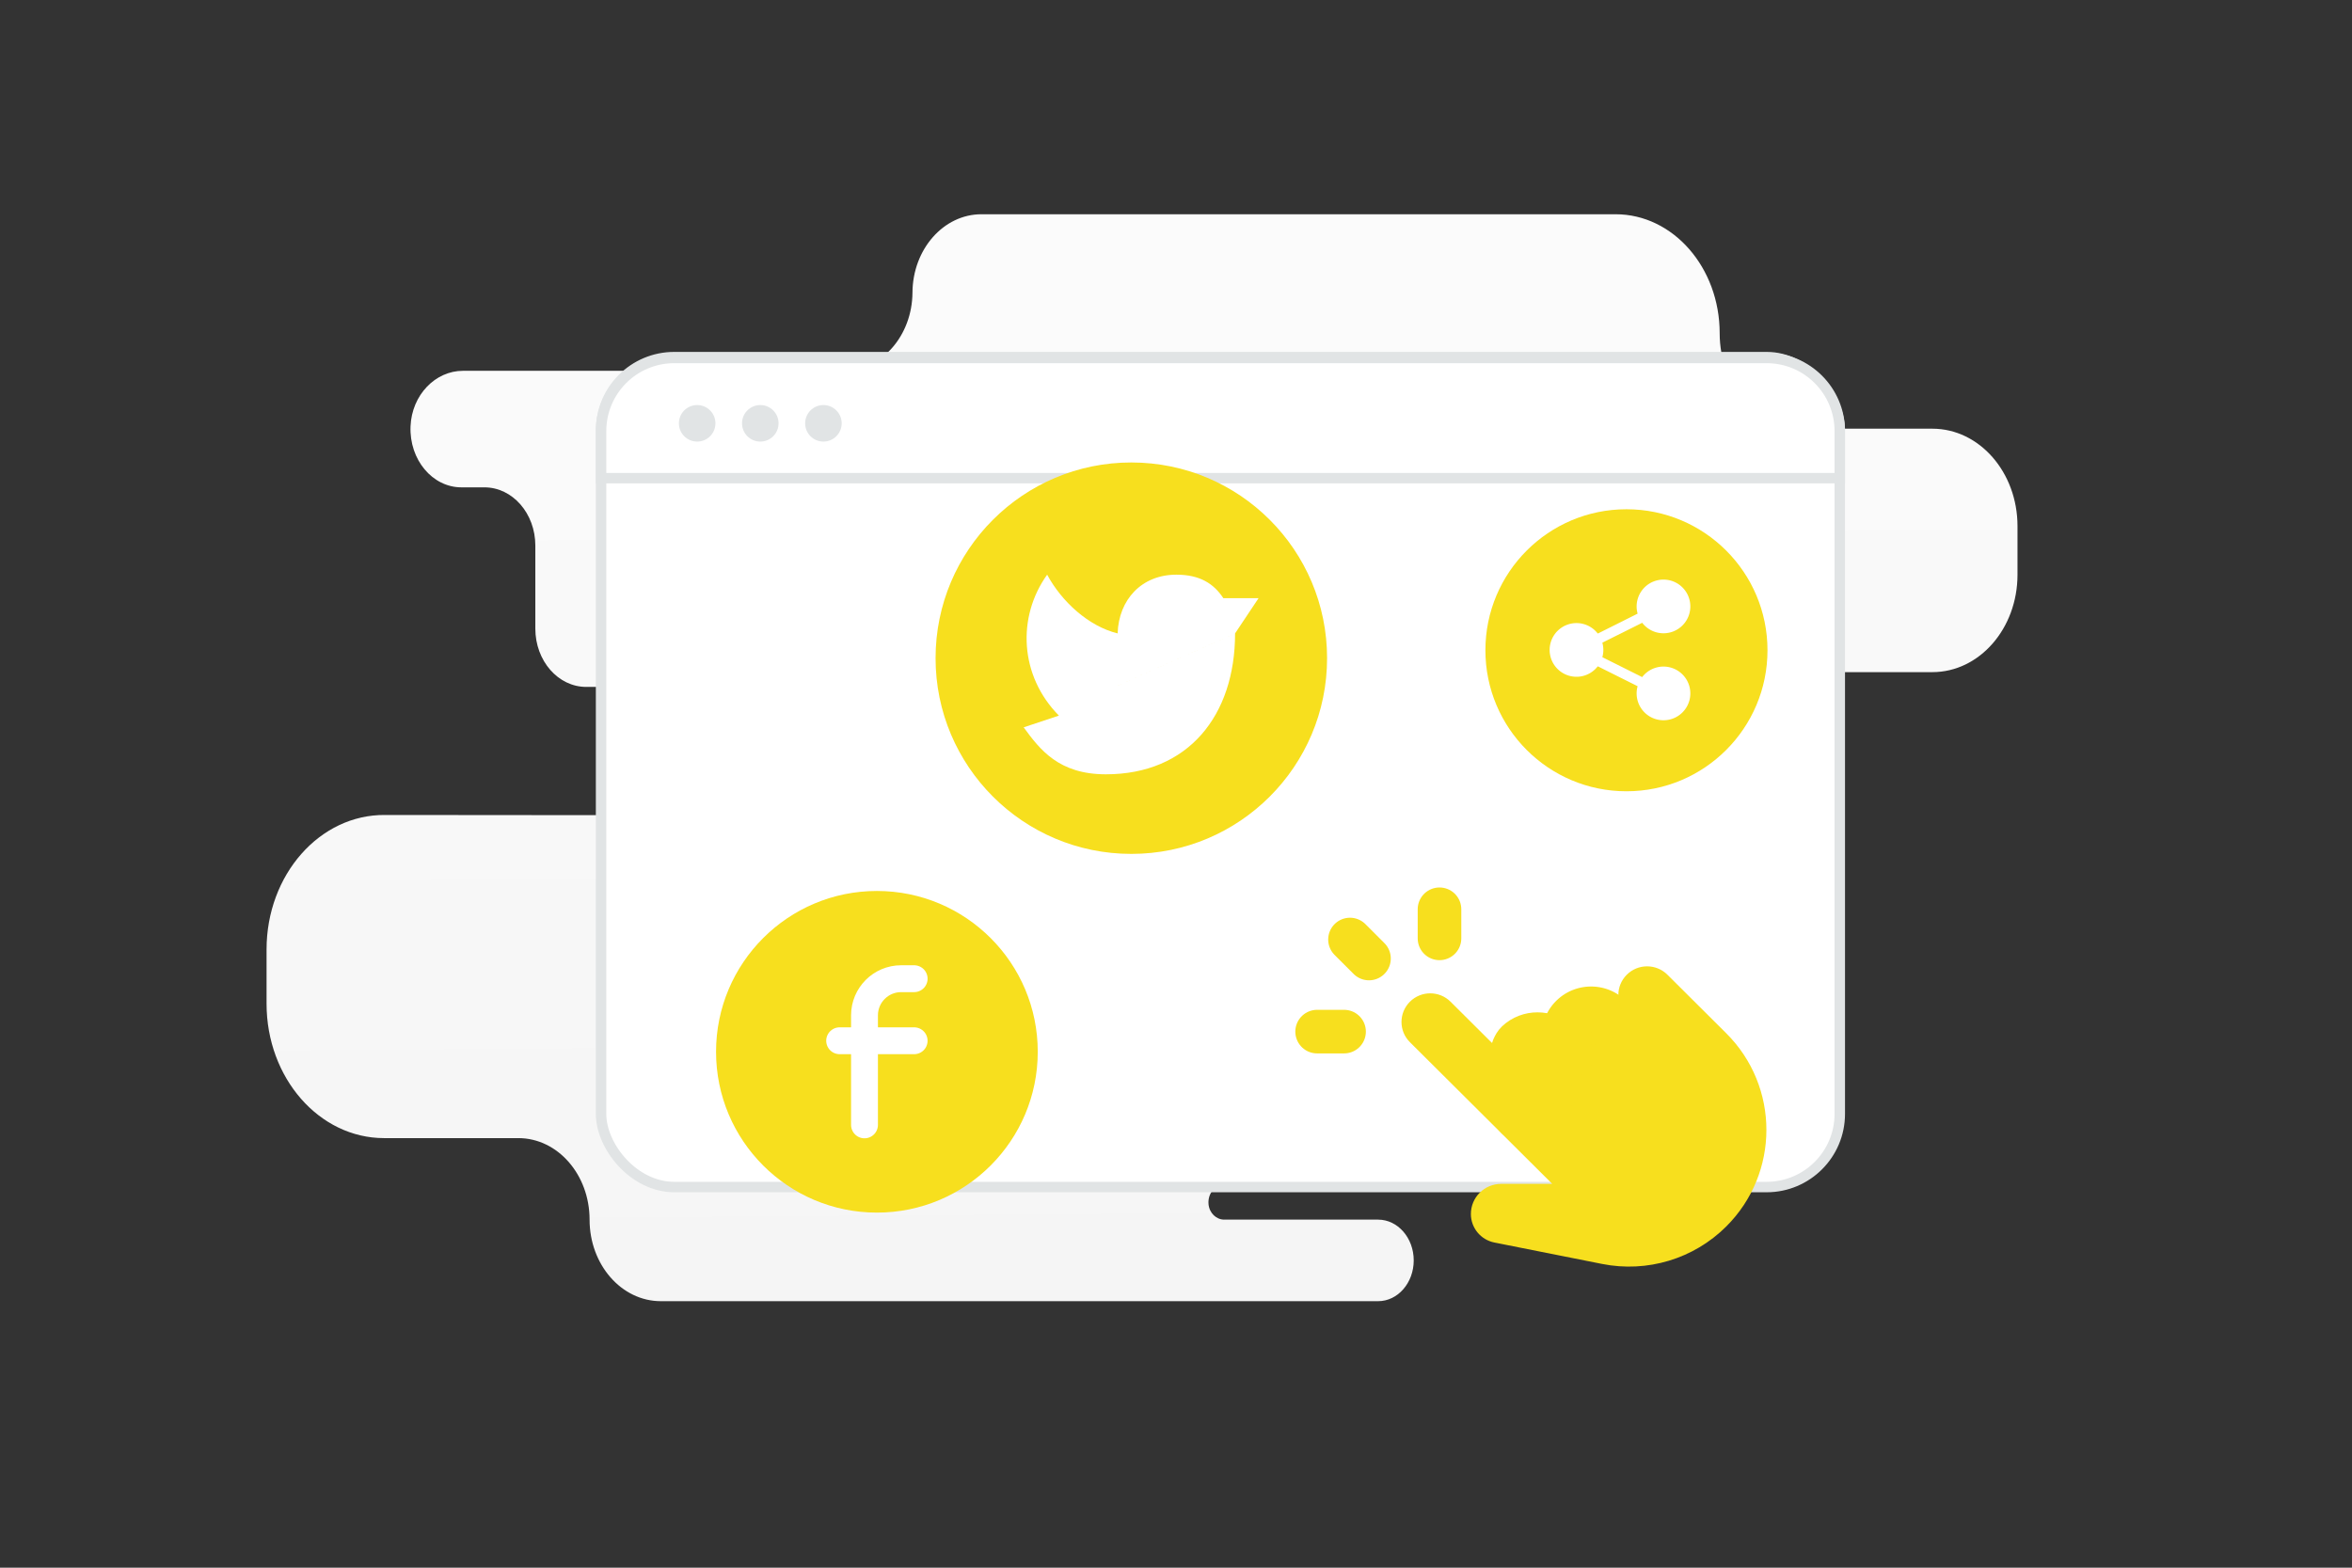 <svg width="900" height="600" viewBox="0 0 900 600" fill="none" xmlns="http://www.w3.org/2000/svg"><rect x="0" y="0" width="900" height="600" fill="#333333" stroke="none"/><path fill="transparent" d="M0 0h900v600H0z"/><path fill-rule="evenodd" clip-rule="evenodd" d="M146.974 435.59h51.361c15.06 0 27.269 13.969 27.269 31.204 0 17.234 12.208 31.206 27.268 31.206h274.456c7.532 0 13.638-6.988 13.638-15.606 0-8.62-6.106-15.607-13.638-15.607h-58.89c-3.017 0-5.711-2.523-5.997-5.961-.329-3.943 2.373-7.257 5.749-7.257h113.839c22.822 0 41.323-21.173 41.323-47.288V288.452c0-17.233 12.209-31.204 27.268-31.204h88.797c17.995 0 32.583-16.693 32.583-37.286v-18.603c0-20.593-14.588-37.287-32.583-37.287h-49.481c-17.617 0-31.898-16.343-31.898-36.502 0-25.167-17.829-45.57-39.822-45.57H375.543c-14.492 0-26.271 13.377-26.382 29.959-.11 16.584-11.889 29.962-26.381 29.962H177.112c-10.494 0-19.522 9.228-20.016 21.221-.526 12.808 8.39 23.38 19.467 23.38h8.798c10.763 0 19.488 9.983 19.488 22.3v31.78c0 12.317 8.725 22.301 19.488 22.301h58.008c11.859 0 21.472 11.006 21.465 24.578-.008 13.57-9.626 24.559-21.482 24.55l-134.947-.115C122.385 311.658 102 334.774 102 363.38v20.744c0 28.425 20.135 51.466 44.974 51.466z" fill="url(#a)"/><rect x="230" y="136.684" width="474" height="317.633" rx="28" fill="#fff" stroke="#E1E4E5" stroke-width="4"/><path d="M230 165c0-15.464 12.536-28 28-28h418c15.464 0 28 12.536 28 28v18H230v-18z" fill="#fff" stroke="#E1E4E5" stroke-width="4"/><circle cx="266.774" cy="162.016" r="6.992" fill="#E1E4E5"/><circle cx="290.928" cy="162.016" r="6.992" fill="#E1E4E5"/><circle cx="315.082" cy="162.016" r="6.992" fill="#E1E4E5"/><path fill-rule="evenodd" clip-rule="evenodd" d="M634.113 435.339c-7.122-6.73-37.977-36.482-37.977-36.482-4.318-4.081-11.317-4.081-15.627 0-4.318 4.08-4.318 24.909 0 28.982" fill="#f7df1e"/><path d="M634.113 435.339c-7.122-6.73-37.977-36.482-37.977-36.482-4.318-4.081-11.317-4.081-15.627 0-4.318 4.08-4.318 24.909 0 28.982" stroke="#f7df1e" stroke-width="16.682" stroke-linecap="round" stroke-linejoin="round"/><path fill-rule="evenodd" clip-rule="evenodd" d="M601.37 403.736a10.36 10.36 0 0 1 0-14.766c4.124-4.079 10.808-4.079 14.925 0l5.461 24.126" fill="#f7df1e"/><path d="M601.37 403.736a10.36 10.36 0 0 1 0-14.766c4.124-4.079 10.808-4.079 14.925 0l5.461 24.126" stroke="#f7df1e" stroke-width="16.682" stroke-linecap="round" stroke-linejoin="round"/><path fill-rule="evenodd" clip-rule="evenodd" d="m599.146 427.278-44.08-43.889c-4.298-4.279-11.266-4.279-15.557 0-4.298 4.28-4.298 11.217 0 15.489l54.459 54.222h-19.547c-6.395 0-11.581 5.163-11.581 11.531 0 5.309 3.763 9.873 8.985 10.917l41.234 8.201c17.229 3.432 35.045-1.935 47.469-14.313 20.522-20.433 20.522-53.565 0-73.997l-14.698-14.635-7.782-7.748c-4.298-4.279-11.266-4.279-15.556 0-4.298 4.28-4.298 11.217 0 15.489" fill="#f7df1e"/><path d="M550.828 348v11.14M504 394.828h10.315m2.264-35.249 7.271 7.271" stroke="#f7df1e" stroke-width="16.682" stroke-linecap="round" stroke-linejoin="round"/><path fill-rule="evenodd" clip-rule="evenodd" d="M335.549 464.099c33.993 0 61.55-27.557 61.55-61.55 0-33.992-27.557-61.549-61.55-61.549C301.557 341 274 368.557 274 402.549c0 33.993 27.557 61.55 61.549 61.55z" fill="#f7df1e"/><path d="M321.294 398.327h28.503m.007-23.752h-4.986c-7.737 0-14.015 6.278-14.015 14.015v41.934" stroke="#fff" stroke-width="10.282" stroke-linecap="round" stroke-linejoin="round"/><path fill-rule="evenodd" clip-rule="evenodd" d="M432.906 326.812c41.37 0 74.906-33.536 74.906-74.906 0-41.369-33.536-74.906-74.906-74.906C391.537 177 358 210.537 358 251.906c0 41.37 33.537 74.906 74.906 74.906z" fill="#f7df1e"/><path fill-rule="evenodd" clip-rule="evenodd" d="M472.607 242.416c0 31.46-17.978 53.932-49.438 53.932-17.978 0-25.184-9.386-31.461-17.977m0 0c.142-.023 13.483-4.495 13.483-4.495-15.011-15.176-16.15-37.655-4.494-53.932 5.528 10.284 15.85 19.768 26.966 22.472.427-12.982 9.236-22.472 22.472-22.472 9.011 0 14.314 3.438 17.977 8.989h13.484l-8.989 13.483" fill="#fff"/><path fill-rule="evenodd" clip-rule="evenodd" d="M622.365 302.845c29.806 0 53.969-24.162 53.969-53.968 0-29.806-24.163-53.969-53.969-53.969s-53.969 24.163-53.969 53.969 24.163 53.968 53.969 53.968z" fill="#f7df1e"/><path fill-rule="evenodd" clip-rule="evenodd" d="M609.135 242.861a8.324 8.324 0 1 1-11.772 11.772 8.324 8.324 0 1 1 11.772-11.772z" fill="#fff"/><path d="M609.135 242.861a8.324 8.324 0 1 1-11.772 11.772 8.324 8.324 0 1 1 11.772-11.772" stroke="#fff" stroke-width="3.901" stroke-linecap="round" stroke-linejoin="round"/><path fill-rule="evenodd" clip-rule="evenodd" d="M642.425 226.216a8.324 8.324 0 1 1-11.772 11.772 8.324 8.324 0 1 1 11.772-11.772z" fill="#fff"/><path d="M642.425 226.216a8.324 8.324 0 1 1-11.772 11.772 8.324 8.324 0 1 1 11.772-11.772" stroke="#fff" stroke-width="3.901" stroke-linecap="round" stroke-linejoin="round"/><path fill-rule="evenodd" clip-rule="evenodd" d="M642.425 259.506a8.324 8.324 0 1 1-11.773 11.771 8.324 8.324 0 0 1 11.773-11.771z" fill="#fff"/><path d="M642.425 259.506a8.324 8.324 0 1 1-11.773 11.771 8.324 8.324 0 0 1 11.773-11.771m-31.769-14.473 18.477-9.239m-18.477 16.667 18.477 9.238" stroke="#fff" stroke-width="3.901" stroke-linecap="round" stroke-linejoin="round"/><defs><linearGradient id="a" x1="422.714" y1="-151.234" x2="430.679" y2="950.629" gradientUnits="userSpaceOnUse"><stop stop-color="#fff"/><stop offset="1" stop-color="#EEE"/></linearGradient></defs></svg>